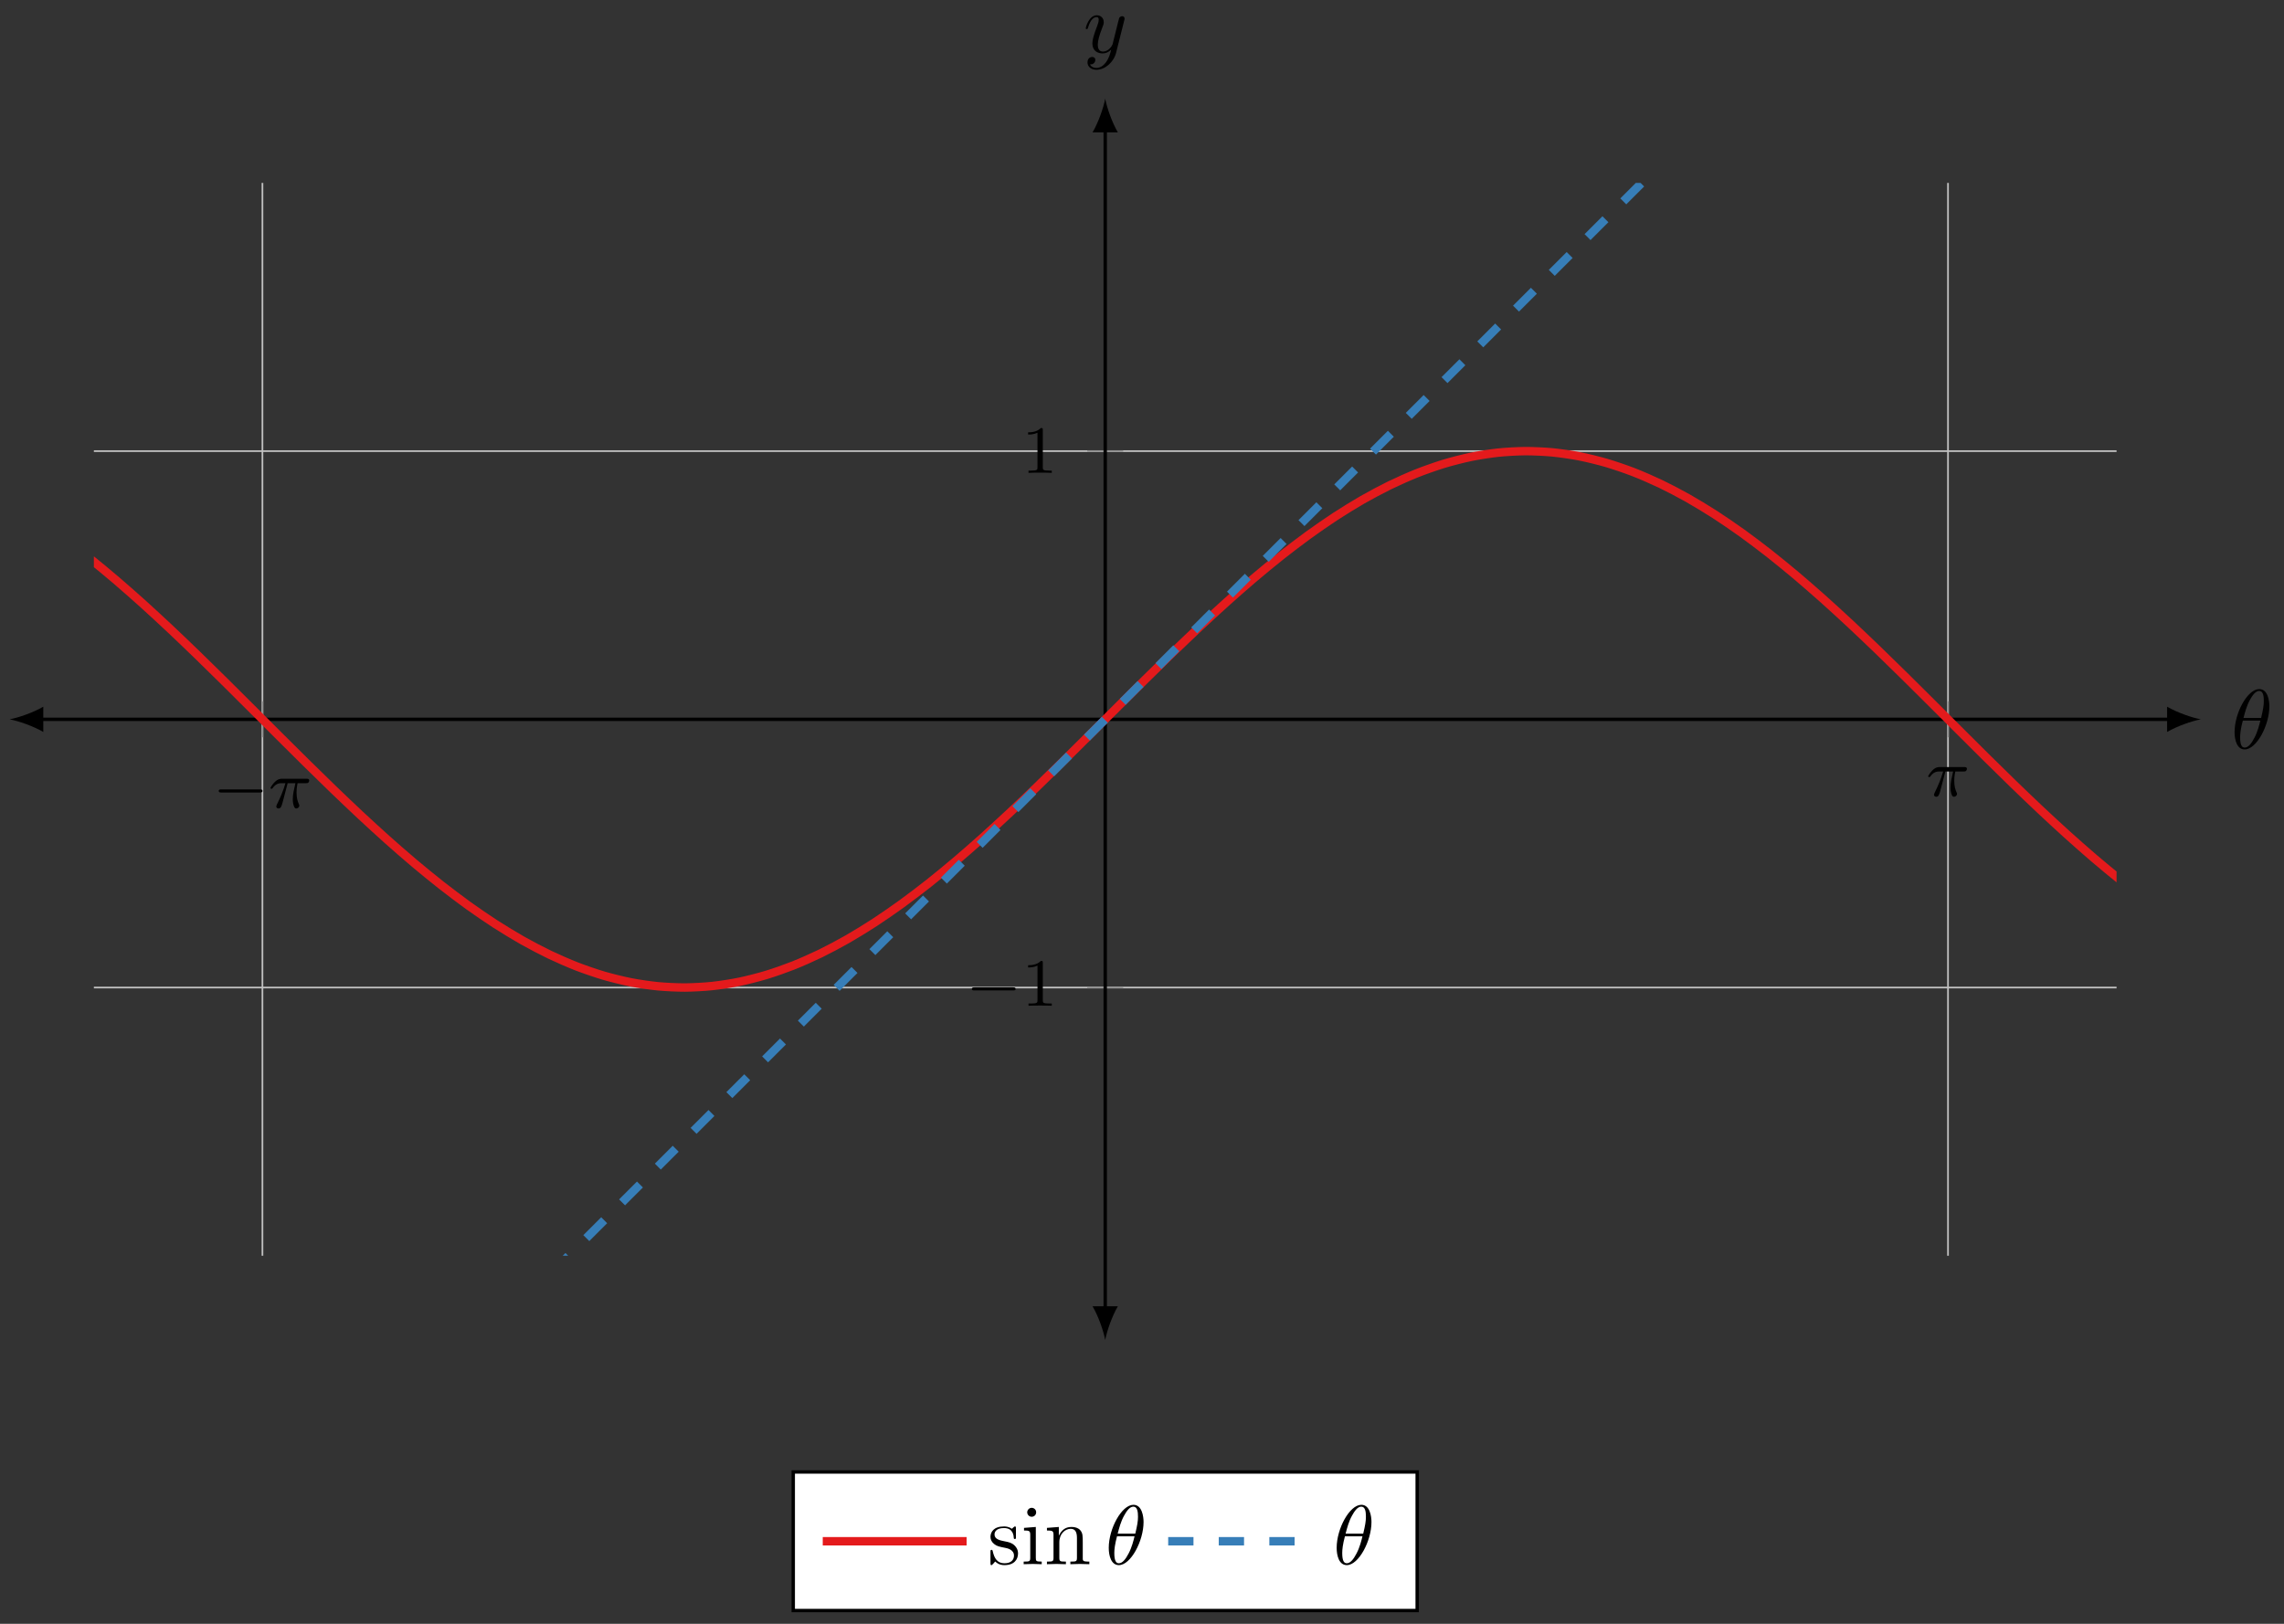 <svg xmlns="http://www.w3.org/2000/svg" xmlns:xlink="http://www.w3.org/1999/xlink" version="1.1" width="270" height="192" viewBox="0 0 270 192">
<rect x="0" y="0" width="270" height="192" fill="#333333" stroke="none"/>
<defs>
<path id="font_1_1" d="M.699 .227C.715 .227 .737 .227 .737 .25 .737 .273 .715 .273 .699 .273H.126C.11 .273 .088 .273 .088 .25 .088 .227 .11 .227 .126 .227H.699Z"/>
<path id="font_2_1" d="M.284 .365H.399C.378 .274 .36 .2 .36 .126 .36 .119 .36 .076 .371 .04 .384-.002 .394-.01 .412-.01 .434-.01 .457 .009 .457 .033 .457 .04 .456 .042 .452 .051 .431 .097 .416 .145 .416 .227 .416 .25 .416 .292 .431 .365H.552C.568 .365 .579 .365 .589 .373 .601 .384 .604 .397 .604 .403 .604 .431 .579 .431 .562 .431H.201C.18 .431 .142 .431 .093 .383 .057 .347 .029 .301 .029 .294 .029 .285 .036 .282 .044 .282 .054 .282 .056 .285 .062 .293 .111 .365 .17 .365 .193 .365H.251C.222 .259 .169 .138 .132 .065 .125 .05 .115 .03 .115 .021 .115 0 .132-.01 .148-.01 .186-.01 .196 .028 .217 .11L.284 .365Z"/>
<path id="font_3_1" d="M.314 .637C.314 .664 .312 .665 .285 .665 .244 .625 .191 .601 .096 .601V.568C.123 .568 .177 .568 .235 .595V.082C.235 .045 .232 .033 .137 .033H.102V0C.143 .003 .229 .003 .274 .003 .319 .003 .406 .003 .447 0V.033H.412C.317 .033 .314 .045 .314 .082V.637Z"/>
<clipPath id="clip_4">
<path transform="matrix(1,0,0,-1,-27.913,148.48)" d="M39.01 0H278.119V126.851H39.01Z"/>
</clipPath>
<path id="font_5_1" d="M.455 .5C.455 .566 .437 .705 .335 .705 .196 .705 .042 .423 .042 .194 .042 .1 .071-.011 .162-.011 .303-.011 .455 .276 .455 .5M.148 .363C.165 .427 .185 .507 .225 .578 .252 .627 .289 .683 .334 .683 .383 .683 .389 .619 .389 .562 .389 .513 .381 .462 .357 .363H.148M.348 .331C.337 .285 .316 .2 .278 .128 .243 .06 .205 .011 .162 .011 .129 .011 .108 .04 .108 .133 .108 .175 .114 .233 .14 .331H.348Z"/>
<path id="font_5_2" d="M.486 .381C.49 .395 .49 .397 .49 .404 .49 .422 .476 .431 .461 .431 .451 .431 .435 .425 .426 .41 .424 .405 .416 .374 .412 .356 .405 .33 .398 .303 .392 .276L.347 .096C.343 .081 .3 .011 .234 .011 .183 .011 .172 .055 .172 .092 .172 .138 .189 .2 .223 .288 .239 .329 .243 .34 .243 .36 .243 .405 .211 .442 .161 .442 .066 .442 .029 .297 .029 .288 .029 .278 .039 .278 .041 .278 .051 .278 .052 .28 .057 .296 .084 .39 .124 .42 .158 .42 .166 .42 .183 .42 .183 .388 .183 .363 .173 .337 .166 .318 .126 .212 .108 .155 .108 .108 .108 .019 .171-.011 .23-.011 .269-.011 .303 .006 .331 .034 .318-.018 .306-.067 .266-.12 .24-.154 .202-.183 .156-.183 .142-.183 .097-.18 .08-.141 .096-.141 .109-.141 .123-.129 .133-.12 .143-.107 .143-.088 .143-.057 .116-.053 .106-.053 .083-.053 .05-.069 .05-.118 .05-.168 .094-.205 .156-.205 .259-.205 .362-.114 .39-.001L.486 .381Z"/>
<path id="font_6_3" d="M.208 .194C.23 .19 .312 .174 .312 .102 .312 .051 .277 .011 .199 .011 .115 .011 .079 .068 .06 .153 .057 .166 .056 .17 .046 .17 .033 .17 .033 .163 .033 .145V.013C.033-.004 .033-.011 .044-.011 .049-.011 .05-.01 .069 .009 .071 .011 .071 .013 .089 .032 .133-.01 .178-.011 .199-.011 .314-.011 .36 .056 .36 .128 .36 .181 .33 .211 .318 .223 .285 .255 .246 .263 .204 .271 .148 .282 .081 .295 .081 .353 .081 .388 .107 .429 .193 .429 .303 .429 .308 .339 .31 .308 .311 .299 .32 .299 .322 .299 .335 .299 .335 .304 .335 .323V.424C.335 .441 .335 .448 .324 .448 .319 .448 .317 .448 .304 .436 .301 .432 .291 .423 .287 .42 .249 .448 .208 .448 .193 .448 .071 .448 .033 .381 .033 .325 .033 .29 .049 .262 .076 .24 .108 .214 .136 .208 .208 .194Z"/>
<path id="font_6_1" d="M.177 .442 .037 .431V.4C.102 .4 .111 .394 .111 .345V.076C.111 .031 .1 .031 .033 .031V0C.065 .001 .119 .003 .143 .003 .178 .003 .213 .001 .247 0V.031C.181 .031 .177 .036 .177 .075V.442M.181 .616C.181 .648 .156 .669 .128 .669 .097 .669 .075 .642 .075 .616 .075 .589 .097 .563 .128 .563 .156 .563 .181 .584 .181 .616Z"/>
<path id="font_6_2" d="M.11 .344V.076C.11 .031 .099 .031 .032 .031V0C.067 .001 .118 .003 .145 .003 .171 .003 .223 .001 .257 0V.031C.19 .031 .179 .031 .179 .076V.26C.179 .364 .25 .42 .314 .42 .377 .42 .388 .366 .388 .309V.076C.388 .031 .377 .031 .31 .031V0C.345 .001 .396 .003 .423 .003 .449 .003 .501 .001 .535 0V.031C.483 .031 .458 .031 .457 .061V.252C.457 .338 .457 .369 .426 .405 .412 .422 .379 .442 .321 .442 .248 .442 .201 .399 .173 .337V.442L.032 .431V.4C.102 .4 .11 .393 .11 .344Z"/>
</defs>
<path transform="matrix(1,0,0,-1,-27.913,148.48)" stroke-width=".1" stroke-linecap="butt" stroke-miterlimit="10" stroke-linejoin="miter" fill="none" stroke="#e0e0e0" d="M158.564 0V126.851"/>
<path transform="matrix(1,0,0,-1,-27.913,148.48)" stroke-width=".199" stroke-linecap="butt" stroke-miterlimit="10" stroke-linejoin="miter" fill="none" stroke="#c0c0c0" d="M58.935 0V126.851M258.193 0V126.851"/>
<path transform="matrix(1,0,0,-1,-27.913,148.48)" stroke-width=".1" stroke-linecap="butt" stroke-miterlimit="10" stroke-linejoin="miter" fill="none" stroke="#e0e0e0" d="M39.01 63.426H278.119"/>
<path transform="matrix(1,0,0,-1,-27.913,148.48)" stroke-width=".199" stroke-linecap="butt" stroke-miterlimit="10" stroke-linejoin="miter" fill="none" stroke="#c0c0c0" d="M39.01 31.713H278.119M39.01 95.139H278.119"/>
<path transform="matrix(1,0,0,-1,-27.913,148.48)" stroke-width=".199" stroke-linecap="butt" stroke-miterlimit="10" stroke-linejoin="miter" fill="none" stroke="#929292" d="M158.564 62.008V64.843"/>
<path transform="matrix(1,0,0,-1,-27.913,148.48)" stroke-width=".199" stroke-linecap="butt" stroke-miterlimit="10" stroke-linejoin="miter" fill="none" stroke="#929292" d="M58.935 61.3V65.552M258.193 61.3V65.552"/>
<path transform="matrix(1,0,0,-1,-27.913,148.48)" stroke-width=".199" stroke-linecap="butt" stroke-miterlimit="10" stroke-linejoin="miter" fill="none" stroke="#929292" d="M157.147 63.426H159.982"/>
<path transform="matrix(1,0,0,-1,-27.913,148.48)" stroke-width=".199" stroke-linecap="butt" stroke-miterlimit="10" stroke-linejoin="miter" fill="none" stroke="#929292" d="M156.438 31.713H160.69M156.438 95.139H160.69"/>
<path transform="matrix(1,0,0,-1,-27.913,148.48)" stroke-width=".399" stroke-linecap="butt" stroke-miterlimit="10" stroke-linejoin="miter" fill="none" stroke="#000000" d="M32.633 63.426H284.495"/>
<path transform="matrix(-1,-0,0,1,4.72,85.054)" d="M3.587 0C2.524 .199 .797 .797-.399 1.494V-1.494C.797-.797 2.524-.199 3.587 0"/>
<path transform="matrix(1,0,0,-1,256.582,85.054)" d="M3.587 0C2.524 .199 .797 .797-.399 1.494V-1.494C.797-.797 2.524-.199 3.587 0"/>
<path transform="matrix(1,0,0,-1,-27.913,148.48)" stroke-width=".399" stroke-linecap="butt" stroke-miterlimit="10" stroke-linejoin="miter" fill="none" stroke="#000000" d="M158.564-6.376V133.228"/>
<path transform="matrix(0,1,1,0,130.651,154.856)" d="M3.587 0C2.524 .199 .797 .797-.399 1.494V-1.494C.797-.797 2.524-.199 3.587 0"/>
<path transform="matrix(0,-1,-1,-0,130.651,15.252)" d="M3.587 0C2.524 .199 .797 .797-.399 1.494V-1.494C.797-.797 2.524-.199 3.587 0"/>
<use data-text="&#x2212;" xlink:href="#font_1_1" transform="matrix(7.97,0,0,-7.97,25.155,95.515)"/>
<use data-text="&#x03c0;" xlink:href="#font_2_1" transform="matrix(7.97,0,0,-7.97,31.742,95.515)"/>
<use data-text="&#x03c0;" xlink:href="#font_2_1" transform="matrix(7.97,0,0,-7.97,227.706,94.132)"/>
<use data-text="&#x2212;" xlink:href="#font_1_1" transform="matrix(7.97,0,0,-7.97,114.185,118.92)"/>
<use data-text="1" xlink:href="#font_3_1" transform="matrix(7.97,0,0,-7.97,120.772,118.92)"/>
<use data-text="1" xlink:href="#font_3_1" transform="matrix(7.97,0,0,-7.97,120.771,55.91)"/>
<g clip-path="url(#clip_4)">
<path transform="matrix(1,0,0,-1,-27.913,148.48)" stroke-width=".996" stroke-linecap="butt" stroke-miterlimit="10" stroke-linejoin="miter" fill="none" stroke="#e41a1c" d="M0 93.834C0 93.834 2.314 94.422 3.203 94.586 4.092 94.751 5.517 94.945 6.406 95.021 7.295 95.097 8.72 95.148 9.609 95.134 10.498 95.12 11.923 95.026 12.812 94.923 13.701 94.82 15.126 94.582 16.015 94.39 16.904 94.199 18.329 93.821 19.218 93.543 20.107 93.266 21.532 92.751 22.421 92.389 23.31 92.028 24.735 91.381 25.624 90.94 26.513 90.499 27.938 89.726 28.827 89.209 29.716 88.693 31.141 87.803 32.03 87.217 32.919 86.63 34.344 85.632 35.233 84.982 36.122 84.331 37.547 83.235 38.436 82.527 39.325 81.818 40.75 80.635 41.639 79.876 42.528 79.118 43.953 77.86 44.842 77.059 45.731 76.258 47.156 74.939 48.045 74.103 48.934 73.267 50.359 71.898 51.248 71.037 52.137 70.175 53.562 68.773 54.451 67.895 55.34 67.017 56.765 65.592 57.654 64.706 58.543 63.819 59.968 62.391 60.857 61.505 61.746 60.62 63.171 59.2 64.06 58.324 64.949 57.448 66.374 56.051 67.263 55.194 68.152 54.337 69.577 52.978 70.466 52.149 71.355 51.319 72.78 50.011 73.669 49.217 74.558 48.424 75.983 47.18 76.872 46.431 77.761 45.682 79.186 44.516 80.075 43.819 80.964 43.121 82.389 42.043 83.278 41.404 84.167 40.766 85.592 39.79 86.481 39.217 87.37 38.644 88.795 37.777 89.684 37.275 90.573 36.773 91.998 36.025 92.887 35.6 93.776 35.174 95.201 34.552 96.09 34.207 96.979 33.862 98.404 33.374 99.293 33.113 100.182 32.853 101.607 32.502 102.496 32.329 103.385 32.155 104.81 31.946 105.699 31.861 106.588 31.776 108.013 31.71 108.902 31.714 109.791 31.719 111.216 31.797 112.105 31.891 112.994 31.985 114.419 32.207 115.308 32.389 116.197 32.572 117.622 32.936 118.511 33.205 119.4 33.473 120.825 33.975 121.714 34.327 122.603 34.68 124.028 35.314 124.917 35.747 125.806 36.18 127.231 36.938 128.12 37.447 129.009 37.956 130.434 38.834 131.323 39.414 132.212 39.994 133.637 40.981 134.526 41.626 135.415 42.27 136.84 43.356 137.729 44.058 138.618 44.76 140.043 45.935 140.932 46.689 141.821 47.442 143.246 48.692 144.135 49.489 145.024 50.286 146.449 51.601 147.338 52.433 148.227 53.265 149.652 54.629 150.541 55.488 151.43 56.347 152.855 57.747 153.744 58.624 154.633 59.501 156.058 60.924 156.947 61.81 157.836 62.696 159.261 64.124 160.15 65.01 161.039 65.896 162.464 67.318 163.353 68.195 164.242 69.072 165.667 70.472 166.556 71.332 167.445 72.191 168.87 73.556 169.759 74.388 170.648 75.221 172.073 76.536 172.962 77.333 173.851 78.13 175.276 79.382 176.165 80.136 177.054 80.89 178.479 82.065 179.368 82.768 180.256 83.471 181.682 84.558 182.571 85.203 183.459 85.848 184.885 86.836 185.774 87.416 186.662 87.997 188.088 88.876 188.977 89.386 189.865 89.895 191.291 90.656 192.18 91.089 193.068 91.523 194.494 92.157 195.383 92.511 196.271 92.864 197.697 93.367 198.586 93.637 199.474 93.907 200.9 94.273 201.789 94.456 202.677 94.639 204.103 94.862 204.992 94.957 205.88 95.051 207.306 95.132 208.195 95.137 209.083 95.142 210.509 95.077 211.398 94.993 212.286 94.908 213.712 94.701 214.601 94.529 215.489 94.356 216.915 94.007 217.804 93.747 218.692 93.487 220.118 93 221.007 92.656 221.895 92.312 223.321 91.692 224.21 91.267 225.098 90.843 226.524 90.096 227.413 89.594 228.301 89.093 229.727 88.228 230.616 87.656 231.504 87.083 232.93 86.108 233.819 85.47 234.707 84.832 236.133 83.755 237.022 83.058 237.91 82.361 239.336 81.195 240.225 80.447 241.113 79.698 242.539 78.455 243.428 77.663 244.316 76.87 245.742 75.562 246.631 74.733 247.519 73.904 248.945 72.545 249.834 71.688 250.722 70.832 252.148 69.435 253.037 68.559 253.925 67.683 255.351 66.263 256.24 65.378 257.128 64.492 258.554 63.064 259.443 62.177 260.331 61.291 261.757 59.867 262.646 58.988 263.534 58.11 264.96 56.707 265.849 55.845 266.737 54.984 268.163 53.614 269.052 52.778 269.94 51.943 271.366 50.623 272.255 49.821 273.143 49.02 274.569 47.761 275.458 47.002 276.346 46.243 277.772 45.059 278.661 44.35 279.549 43.642 280.975 42.545 281.863 41.894 282.752 41.242 284.178 40.244 285.067 39.657 285.955 39.069 287.381 38.178 288.269 37.661 289.158 37.143 290.584 36.369 291.473 35.927 292.361 35.486 293.787 34.837 294.675 34.475 295.564 34.113 296.99 33.596 297.878 33.318 298.767 33.039 300.193 32.66 301.081 32.468 301.97 32.275 303.396 32.037 304.284 31.933 305.173 31.829 306.599 31.732 307.487 31.718 308.376 31.703 309.802 31.752 310.69 31.828 311.579 31.903 313.005 32.095 313.893 32.259 314.782 32.423 317.096 33.008 317.096 33.008"/>
<path transform="matrix(1,0,0,-1,-27.913,148.48)" stroke-width=".996" stroke-linecap="butt" stroke-dasharray="2.989,2.989" stroke-miterlimit="10" stroke-linejoin="miter" fill="none" stroke="#377eb8" d="M0-95.139C0-95.139 2.314-92.824 3.203-91.936 4.092-91.047 5.517-89.621 6.406-88.733 7.295-87.844 8.72-86.418 9.609-85.53 10.498-84.641 11.923-83.215 12.812-82.327 13.701-81.438 15.126-80.012 16.015-79.124 16.904-78.235 18.329-76.809 19.218-75.921 20.107-75.032 21.532-73.606 22.421-72.718 23.31-71.829 24.735-70.403 25.624-69.515 26.513-68.626 27.938-67.2 28.827-66.312 29.716-65.423 31.141-63.997 32.03-63.109 32.919-62.22 34.344-60.794 35.233-59.906 36.122-59.017 37.547-57.591 38.436-56.703 39.325-55.814 40.75-54.388 41.639-53.5 42.528-52.611 43.953-51.185 44.842-50.297 45.731-49.408 47.156-47.982 48.045-47.094 48.934-46.205 50.359-44.779 51.248-43.891 52.137-43.002 53.562-41.576 54.451-40.688 55.34-39.799 56.765-38.373 57.654-37.485 58.543-36.596 59.968-35.17 60.857-34.282 61.746-33.393 63.171-31.967 64.06-31.079 64.949-30.19 66.374-28.764 67.263-27.876 68.152-26.987 69.577-25.561 70.466-24.673 71.355-23.784 72.78-22.358 73.669-21.47 74.558-20.581 75.983-19.155 76.872-18.267 77.761-17.378 79.186-15.952 80.075-15.064 80.964-14.175 82.389-12.749 83.278-11.861 84.167-10.972 85.592-9.546 86.481-8.658 87.37-7.769 88.795-6.343 89.684-5.455 90.573-4.566 91.998-3.14 92.887-2.252 93.776-1.363 95.201 .062 96.09 .951 96.979 1.84 98.404 3.265 99.293 4.154 100.182 5.043 101.607 6.468 102.496 7.357 103.385 8.246 104.81 9.671 105.699 10.56 106.588 11.449 108.013 12.874 108.902 13.763 109.791 14.652 111.216 16.077 112.105 16.966 112.994 17.855 114.419 19.28 115.308 20.169 116.197 21.058 117.622 22.483 118.511 23.372 119.4 24.261 120.825 25.686 121.714 26.575 122.603 27.464 124.028 28.889 124.917 29.778 125.806 30.667 127.231 32.092 128.12 32.981 129.009 33.87 130.434 35.295 131.323 36.184 132.212 37.073 133.637 38.498 134.526 39.387 135.415 40.276 136.84 41.701 137.729 42.59 138.618 43.479 140.043 44.904 140.932 45.793 141.821 46.682 143.246 48.107 144.135 48.996 145.024 49.885 146.449 51.31 147.338 52.199 148.227 53.088 149.652 54.513 150.541 55.402 151.43 56.291 152.855 57.716 153.744 58.605 154.633 59.494 156.058 60.919 156.947 61.808 157.836 62.697 159.261 64.122 160.15 65.011 161.039 65.9 162.464 67.325 163.353 68.214 164.242 69.103 165.667 70.528 166.556 71.417 167.445 72.306 168.87 73.731 169.759 74.62 170.648 75.509 172.073 76.934 172.962 77.823 173.851 78.712 175.276 80.137 176.165 81.026 177.054 81.915 178.479 83.34 179.368 84.229 180.256 85.118 181.682 86.543 182.571 87.432 183.459 88.321 184.885 89.746 185.774 90.635 186.662 91.524 188.088 92.949 188.977 93.838 189.865 94.727 191.291 96.152 192.18 97.041 193.068 97.93 194.494 99.355 195.383 100.244 196.271 101.133 197.697 102.558 198.586 103.447 199.474 104.336 200.9 105.761 201.789 106.65 202.677 107.539 204.103 108.964 204.992 109.853 205.88 110.742 207.306 112.167 208.195 113.056 209.083 113.945 210.509 115.37 211.398 116.259 212.286 117.148 213.712 118.573 214.601 119.462 215.489 120.351 216.915 121.776 217.804 122.665 218.692 123.554 220.118 124.979 221.007 125.868 221.895 126.757 223.321 128.182 224.21 129.071 225.098 129.96 226.524 131.385 227.413 132.274 228.301 133.163 229.727 134.588 230.616 135.477 231.504 136.366 232.93 137.791 233.819 138.68 234.707 139.569 236.133 140.994 237.022 141.883 237.91 142.772 239.336 144.197 240.225 145.086 241.113 145.975 242.539 147.4 243.428 148.289 244.316 149.178 245.742 150.603 246.631 151.492 247.519 152.381 248.945 153.806 249.834 154.695 250.722 155.584 252.148 157.009 253.037 157.898 253.925 158.787 255.351 160.212 256.24 161.101 257.128 161.99 258.554 163.415 259.443 164.304 260.331 165.193 261.757 166.618 262.646 167.507 263.534 168.396 264.96 169.821 265.849 170.71 266.737 171.599 268.163 173.024 269.052 173.913 269.94 174.802 271.366 176.227 272.255 177.116 273.143 178.005 274.569 179.43 275.458 180.319 276.346 181.208 277.772 182.633 278.661 183.522 279.549 184.411 280.975 185.836 281.863 186.725 282.752 187.614 284.178 189.039 285.067 189.928 285.955 190.817 287.381 192.242 288.269 193.131 289.158 194.02 290.584 195.445 291.473 196.334 292.361 197.223 293.787 198.648 294.675 199.537 295.564 200.426 296.99 201.851 297.878 202.74 298.767 203.629 300.193 205.054 301.081 205.943 301.97 206.832 303.396 208.257 304.284 209.146 305.173 210.035 306.599 211.46 307.487 212.349 308.376 213.238 309.802 214.663 310.69 215.552 311.579 216.441 313.005 217.866 313.893 218.755 314.782 219.644 317.096 221.958 317.096 221.958"/>
</g>
<use data-text="&#x03b8;" xlink:href="#font_5_1" transform="matrix(9.963,0,0,-9.963,263.738,88.503)"/>
<use data-text="y" xlink:href="#font_5_2" transform="matrix(9.963,0,0,-9.963,128.058,6.209)"/>
<path transform="matrix(1,0,0,-1,-27.913,148.48)" d="M121.686-41.952H195.443V-25.569H121.686Z" fill="#ffffff"/>
<path transform="matrix(1,0,0,-1,-27.913,148.48)" stroke-width=".399" stroke-linecap="butt" stroke-miterlimit="10" stroke-linejoin="miter" fill="none" stroke="#000000" d="M121.686-41.952H195.443V-25.569H121.686Z"/>
<path transform="matrix(1,0,0,-1,97.26,182.241)" stroke-width=".996" stroke-linecap="butt" stroke-miterlimit="10" stroke-linejoin="miter" fill="none" stroke="#e41a1c" d="M0 0C0 0 6.144 0 8.504 0 10.864 0 17.008 0 17.008 0"/>
<use data-text="s" xlink:href="#font_6_3" transform="matrix(9.963,0,0,-9.963,116.759,184.953)"/>
<use data-text="i" xlink:href="#font_6_1" transform="matrix(9.963,0,0,-9.963,120.684,184.953)"/>
<use data-text="n" xlink:href="#font_6_2" transform="matrix(9.963,0,0,-9.963,123.444,184.953)"/>
<use data-text="&#x03b8;" xlink:href="#font_5_1" transform="matrix(9.963,0,0,-9.963,130.651,184.953)"/>
<path transform="matrix(1,0,0,-1,138.096,182.241)" stroke-width=".996" stroke-linecap="butt" stroke-dasharray="2.989,2.989" stroke-miterlimit="10" stroke-linejoin="miter" fill="none" stroke="#377eb8" d="M0 0C0 0 6.144 0 8.504 0 10.864 0 17.008 0 17.008 0"/>
<use data-text="&#x03b8;" xlink:href="#font_5_1" transform="matrix(9.963,0,0,-9.963,157.594,184.953)"/>
</svg>

